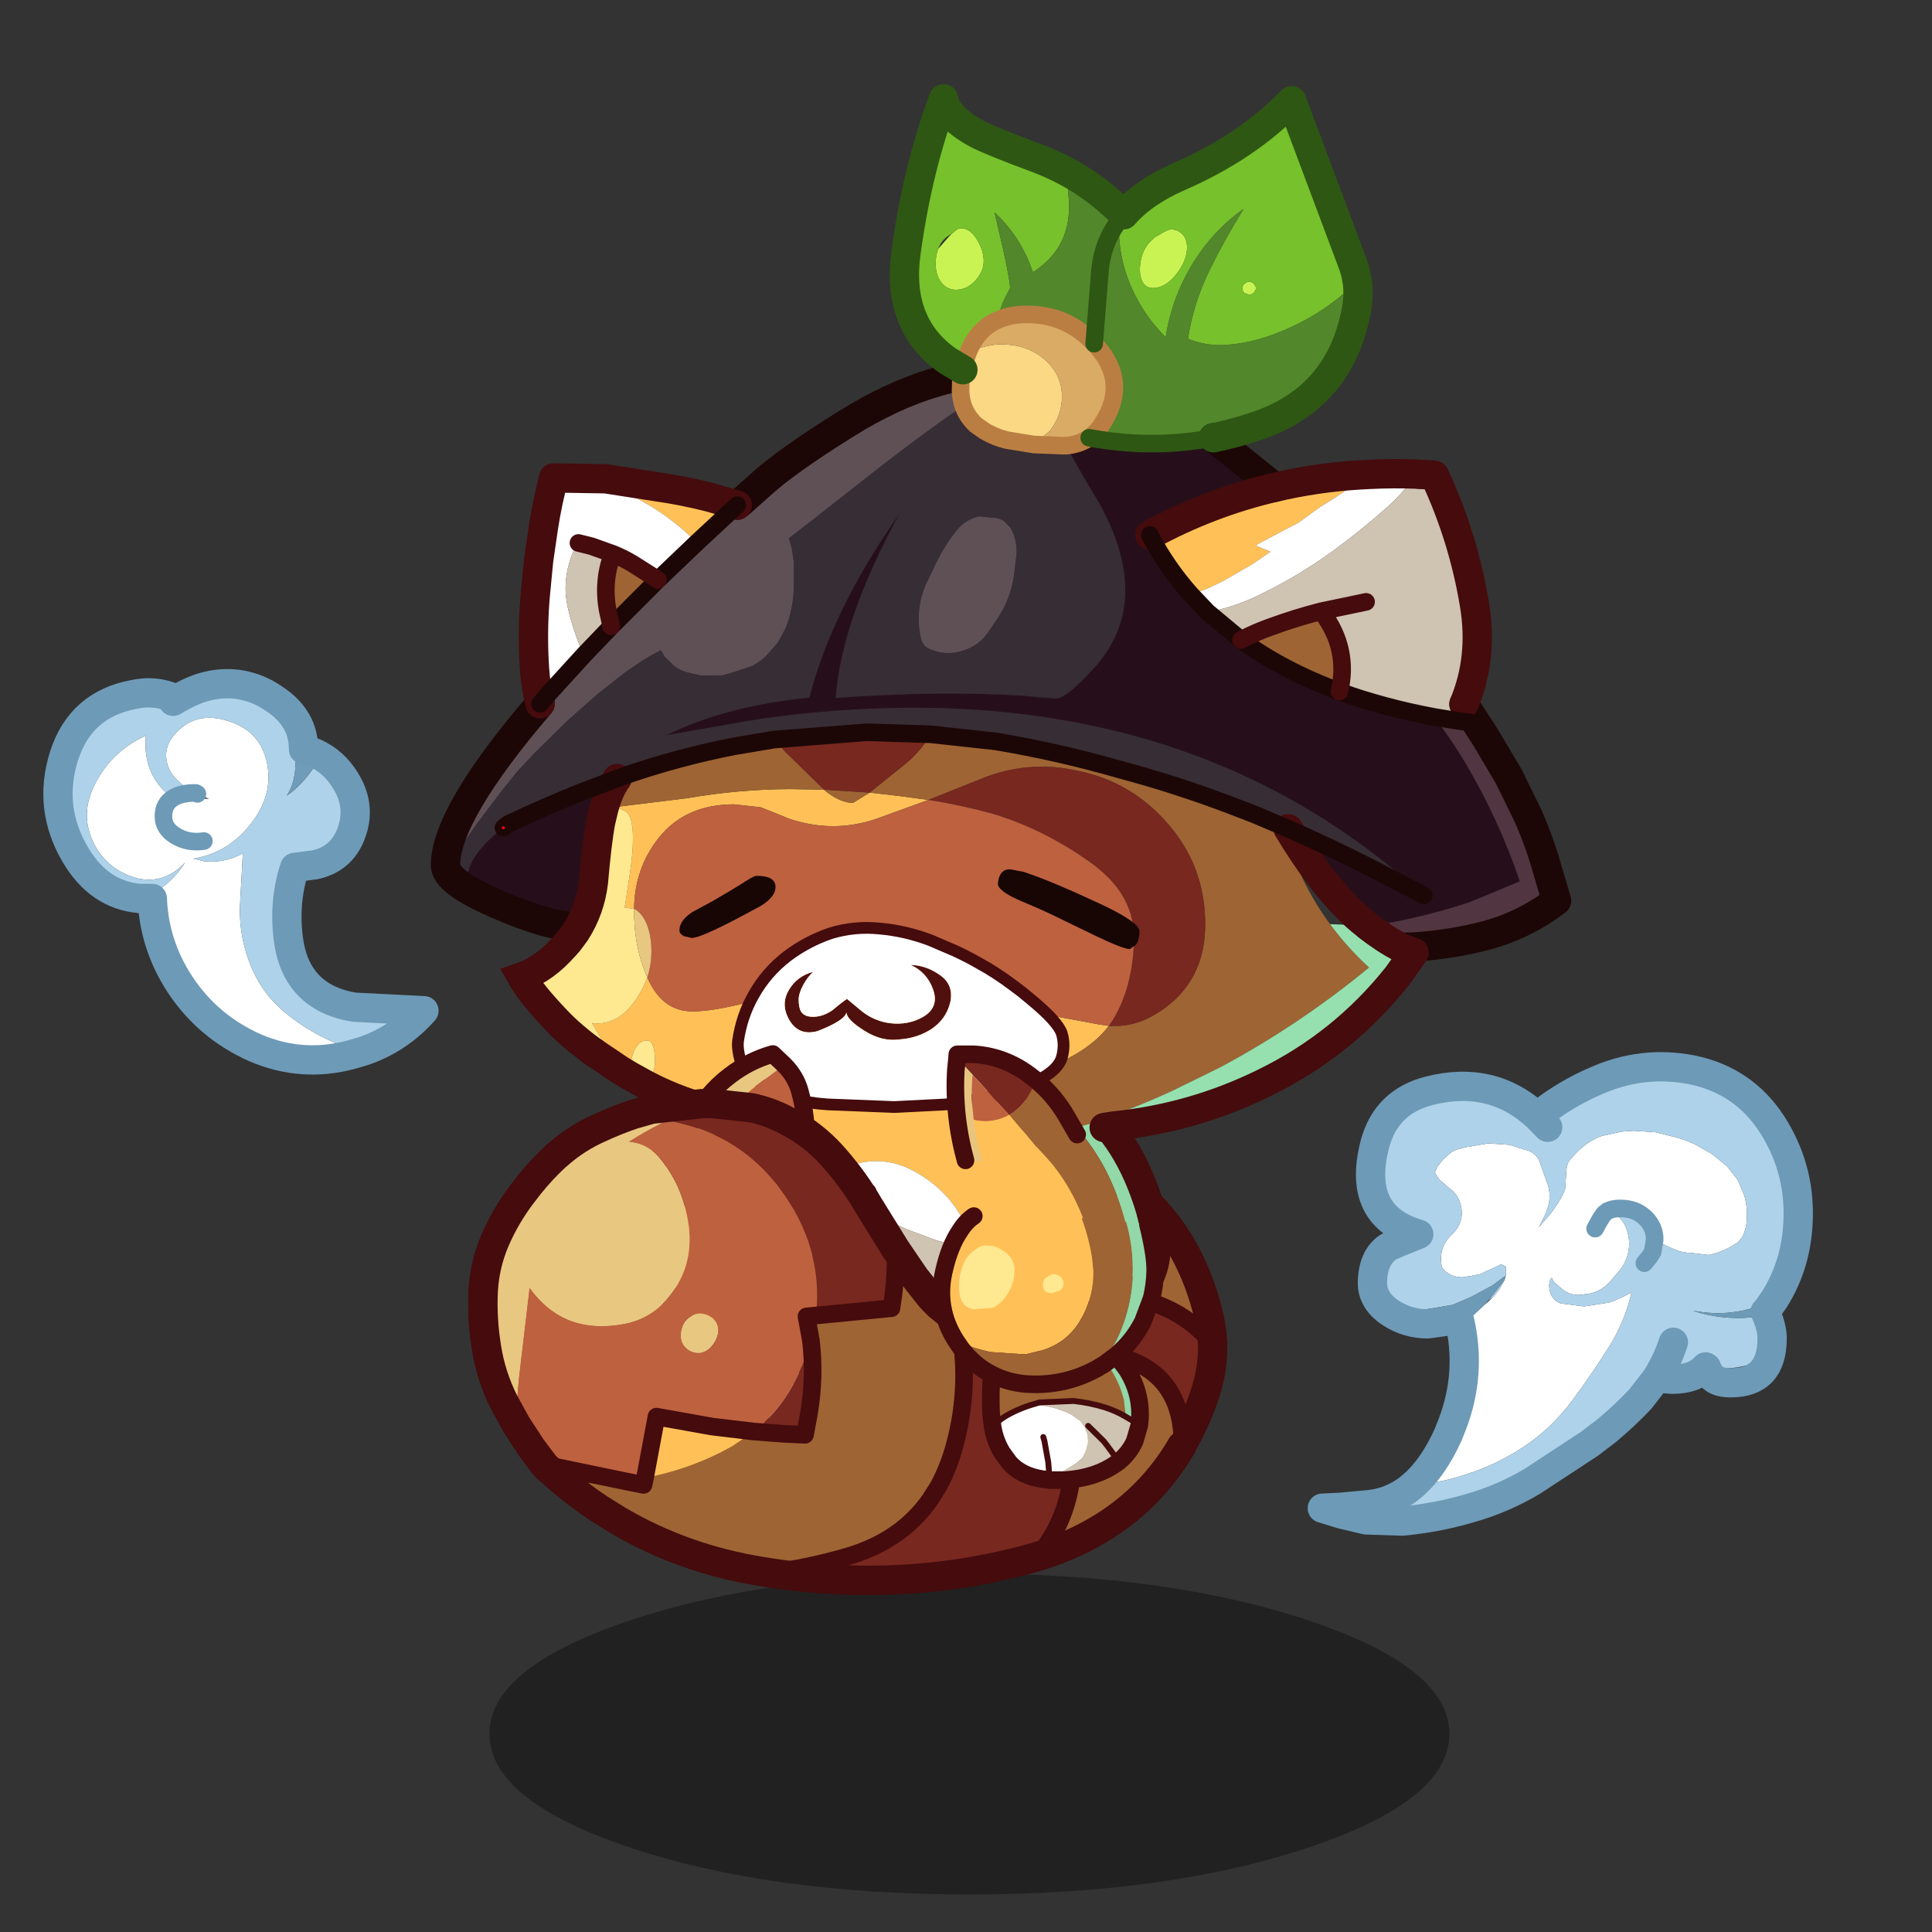 <svg xmlns:ffdec="https://www.free-decompiler.com/flash" xmlns:xlink="http://www.w3.org/1999/xlink" ffdec:objectType="frame" height="90" width="90" xmlns="http://www.w3.org/2000/svg"><rect width="100%" height="100%" fill="#333333" stroke="none"/><use ffdec:characterId="24" height="85.15" transform="translate(2 3.9)" width="82.5" xlink:href="#a"/><defs><use ffdec:characterId="1" height="34.45" width="101.4" xlink:href="#b" id="m"/><use ffdec:characterId="3" height="86.4" width="129.5" xlink:href="#c" id="n"/><use ffdec:characterId="5" height="53.05" width="89.35" xlink:href="#d" id="o"/><use ffdec:characterId="7" height="180.55" width="194.6" xlink:href="#e" id="p"/><use ffdec:characterId="9" height="48.1" width="39.5" xlink:href="#f" id="q"/><use ffdec:characterId="11" height="41.55" width="78.5" xlink:href="#g" id="r"/><use ffdec:characterId="13" height="82.6" width="86.2" xlink:href="#h" id="s"/><use ffdec:characterId="15" height="69.2" width="67.45" xlink:href="#i" id="t"/><use ffdec:characterId="17" height="27.25" width="25.5" xlink:href="#j" id="u"/><use ffdec:characterId="19" height="21.15" width="23.8" xlink:href="#k" id="v"/><use ffdec:characterId="21" height="86.4" width="124.25" xlink:href="#l" id="w"/><use ffdec:characterId="9" height="48.1" width="39.5" xlink:href="#f" id="x"/><g id="a" transform="translate(-2 -3.9)"><use ffdec:characterId="2" height="34.45" transform="matrix(.441 0 0 .434 22.8 73.3)" width="101.4" xlink:href="#m"/><use ffdec:characterId="4" height="86.4" transform="translate(21.817 50.717) scale(.273)" width="129.5" xlink:href="#n"/><use ffdec:characterId="6" height="53.05" transform="translate(30.14 48.217) scale(.273)" width="89.35" xlink:href="#o"/><use ffdec:characterId="8" height="180.55" transform="translate(20.067 3.917) scale(.273)" width="194.6" xlink:href="#p"/><use ffdec:characterId="10" height="48.1" transform="translate(30.39 54.74) scale(.273)" width="39.5" xlink:href="#q"/><use ffdec:characterId="12" height="41.55" transform="translate(31.65 40.5) scale(.273)" width="78.5" xlink:href="#r"/><use ffdec:characterId="14" height="82.6" transform="translate(60.917 49.017) scale(.273)" width="86.2" xlink:href="#s"/><use ffdec:characterId="16" height="69.2" transform="translate(2.017 31.167) scale(.273)" width="67.45" xlink:href="#t"/><use ffdec:characterId="18" height="27.25" transform="translate(30.99 48.69) scale(.273)" width="25.5" xlink:href="#u"/><use ffdec:characterId="20" height="21.15" transform="translate(44.09 48.69) scale(.273)" width="23.8" xlink:href="#v"/><use ffdec:characterId="22" height="86.4" transform="translate(21.817 50.717) scale(.273)" width="124.25" xlink:href="#w"/><use ffdec:characterId="23" height="48.1" transform="translate(43.44 56.24) scale(.273)" width="39.5" xlink:href="#x"/></g><g id="c"><path d="M31.6 2.85Q28.95 4.1 26.45 5.6l-1.55.95q3.15.25 5.15 2.65 1.85 2.2 3.05 4.7 1.5 3.25 2 6.9.95 7.35-3.8 12.75-2.8 3.2-7 4.05-6.55 1.3-11.3-1.4-2.85-1.65-5.05-4.7l-1.8 15.3q-.45 4.05-.4 8.1L3.6 51q-2.25-4.5-3-9.35-.8-4.95-.55-9.75Q.3 27.55 2 23.5q1.8-4.2 4.55-7.85L7.9 13.9q2-2.5 4.4-4.75l.7-.6q3.05-2.65 6.75-4.3 2.9-1.35 5.85-2.35l6 .95m4.9 33.05.4-.05q1.2 0 2.15.7 1.1.8 1.1 2.15 0 1.3-.95 2.55-1.05 1.35-2.4 1.35-1.2 0-2.05-.75-1-.85-1-2.2 0-2.45 1.95-3.45.35-.2.8-.3" fill="#e8c780" fill-rule="evenodd" transform="translate(2.5 2.5)"/><path d="M5.75 54.9q-.05-4.05.4-8.1l1.8-15.3q2.2 3.05 5.05 4.7 4.75 2.7 11.3 1.4 4.2-.85 7-4.05 4.75-5.4 3.8-12.75-.5-3.65-2-6.9-1.2-2.5-3.05-4.7-2-2.4-5.15-2.65l1.55-.95q2.5-1.5 5.15-2.75l3.7.95q9.05 2.7 14.85 10.1l1.4 1.95 1.5 2.35q4.9 8.7 3.75 18l-1.6.15.75 4.1-.2.7q-1.55 5.15-4.2 9.1-2.25 3.3-5.3 5.75l-7.15-.85-9.5-1.7-1.95 10.45-3.5.55L10.4 61.6l-2.1-2.8-2.55-3.9m30.75-19q-.45.1-.8.3-1.95 1-1.95 3.45 0 1.35 1 2.2.85.75 2.05.75 1.35 0 2.4-1.35.95-1.25.95-2.55 0-1.35-1.1-2.15-.95-.7-2.15-.7l-.4.05" fill="#be613f" fill-rule="evenodd" transform="translate(2.5 2.5)"/><path d="M46.25 56q3.05-2.45 5.3-5.75 2.65-3.95 4.2-9.1l.2-.7q.75 6.2-.35 12.6l-.65 3.5-3.4-.15-5.3-.4M56.8 36.2q1.15-9.3-3.75-18l-1.5-2.35-1.4-1.95Q44.35 6.5 35.3 3.8l-3.7-.95q3.55-1.7 7.35-2.85l6.9.75q3 .65 5.7 2.05l2 1.1q3.7 2.25 6.6 5.65 3.3 3.8 5.7 7.95l4.55 7.35q.1 3.85-.35 7.7l-.35 2.4-12.9 1.25M91.3 35q6.85-2.6 14.1-2.45 12.5.35 19.1 8.5.1 4.45-1.4 8.8-1.55 4.5-3.75 8.3 0-16.05-19.05-15.8l-3.15.15q2.85 7.2 3.4 15.15.85 11.6-5.9 19.65l-2.5.7q-7.15 1.85-14.4 2.7l-1.45.15q-13.6 1.35-27.35-.75 6.55-.85 12.95-2.7 9.4-2.65 14.4-9.8l1.45-2.3q1.7-3.15 2.75-7 2.85-10.65.6-21.1 2.95 2.05 6.3 3.15l.2.05q2.05-.4 2.75-2.3l.95-3.1m5.45 6.5.4 1-.4-1-1.4.05q-4.1 0-7.75-1.15 3.65 1.15 7.75 1.15l1.4-.05 2.3-.4q1.7-.5 4.05-1.9-2.35 1.4-4.05 1.9l-2.3.4" fill="#78281f" fill-rule="evenodd" transform="translate(2.5 2.5)"/><path d="m27.65 63.9 1.95-10.45 9.5 1.7 7.15.85-3.55 2.4-2.15 1.15q-6.1 3.05-12.9 4.35" fill="#ffc157" fill-rule="evenodd" transform="translate(2.5 2.5)"/><path d="M13.9 64.75q3.9.2 7.9-.1l2.35-.2 3.25.65.25-1.2q6.8-1.3 12.9-4.35l2.15-1.15 3.55-2.4 5.3.4 3.4.15.65-3.5q1.1-6.4.35-12.6l.85-4.25 12.9-1.25.35-2.4q.45-3.85.35-7.7l3.3 4.85 2.6 3.3.65.7.8.8 3.35 2.7q2.25 10.45-.6 21.1-1.05 3.85-2.75 7l-1.45 2.3q-5 7.15-14.4 9.8-6.4 1.85-12.95 2.7l-1.25-.2q-13.5-2.15-24.75-8.8l-3.05-1.9q-3.1-2.05-6-4.45m84.55-56.8q20.05 6.9 25.3 27.9.65 2.6.75 5.2-6.6-8.15-19.1-8.5-7.25-.15-14.1 2.45 2.4-10-4-18.2 1.95-2.4 4.35-4.35l1.25-1.35q1.95-2.4 4.9-3.35l.65.2m20.9 50.2-.1.25q-8.05 13.8-24.6 18.9 6.75-8.05 5.9-19.65-.55-7.95-3.4-15.15l3.15-.15q19.05-.25 19.05 15.8" fill="#9e6433" fill-rule="evenodd" transform="translate(2.5 2.5)"/><path d="m12.9 64.1 13.75 2.85 3.25.65.25-1.2 1.95-10.45 9.5 1.7 7.15.85 5.3.4 3.4.15.65-3.5q1.1-6.4.35-12.6l-.75-4.1 1.6-.15 12.9-1.25.35-2.4q.45-3.85.35-7.7m28.05-16.9-.65-.2q-2.95.95-4.9 3.35l-1.25 1.35q-2.4 1.95-4.35 4.35 6.4 8.2 4 18.2 6.85-2.6 14.1-2.45 12.5.35 19.1 8.5m-5.15 17.1-.1.25m.1-.25q0-16.05-19.05-15.8l-3.15.15q2.85 7.2 3.4 15.15.85 11.6-5.9 19.65M90.1 42.9q3.65 1.15 7.75 1.15l1.4-.05 2.3-.4q1.7-.5 4.05-1.9M99.65 45l-.4-1m-9.15-1.1q2.05-.4 2.75-2.3l.95-3.1M51.45 82.6q6.55-.85 12.95-2.7 9.4-2.65 14.4-9.8l1.45-2.3q1.7-3.15 2.75-7 2.85-10.65.6-21.1" fill="none" stroke="#450b0d" stroke-linecap="round" stroke-linejoin="round" stroke-width="3"/><path d="M28.1 4.4q-2.95 1-5.85 2.35-3.7 1.65-6.75 4.3l-.7.6q-2.4 2.25-4.4 4.75l-1.35 1.75Q6.3 21.8 4.5 26q-1.7 4.05-1.95 8.4-.25 4.8.55 9.75.75 4.85 3 9.35l2.15 3.9 2.55 3.9 2.1 2.8.45.5 3.05 2.65q2.9 2.4 6 4.45l3.05 1.9q11.25 6.65 24.75 8.8l1.25.2q13.75 2.1 27.35.75l1.45-.15q7.25-.85 14.4-2.7l2.5-.7q16.55-5.1 24.6-18.9M41.45 2.5l-1.7.05-8.5.95-3.15.9m44.8 22.95L68.35 20q-2.4-4.15-5.7-7.95-2.9-3.4-6.6-5.65l-2-1.1q-2.7-1.4-5.7-2.05l-6.9-.75M127 43.55q-.1-2.6-.75-5.2-5.25-21-25.3-27.9M127 43.55q.1 4.45-1.4 8.8-1.55 4.5-3.75 8.3M72.9 27.35l3.3 4.85 2.6 3.3.65.7.8.8 3.35 2.7q2.95 2.05 6.3 3.15l.2.05" fill="none" stroke="#450b0d" stroke-linecap="round" stroke-linejoin="round" stroke-width="5"/></g><g id="d"><path d="M80.65 42.85Q82 35.9 79.8 28.3q-2.75-9.6-8.95-16l-7.75-8 .45.1q4.5 1.2 8.15 3.7 8.25 5.6 12.25 17.7 4 12.05-3.3 17.05" fill="#92d8a8" fill-rule="evenodd" transform="translate(1.5 2.5)"/><path d="m73.75 45.55.6-2.75Q75.45 35.75 73 29q-2.55-6.9-7.75-12.15-5.1-5.15-10.75-9.75-4.15-3.35-8.55-6.2 8.5 1.05 17.15 3.4l7.75 8q6.2 6.4 8.95 16 2.2 7.6.85 14.55-2.7 1.8-6.9 2.7" fill="#9e6433" fill-rule="evenodd" transform="translate(1.5 2.5)"/><path d="M45.95.9q4.4 2.85 8.55 6.2 5.65 4.6 10.75 9.75Q70.45 22.1 73 29q2.45 6.75 1.35 13.8l-.6 2.75-1.85.3-19.2 2.2q.9-2.05 1.4-4.2 1.05-4.4.45-8.45l-.25-1.25-.05-.15q-.4-1.8-1.15-3.55-2.75-6.3-9-9.7-6.25-3.45-13.2-.05-1.15.55-2.15 1.2l-.9.55q-4.3 2.95-7.05 7.85-3.6 6.45-2.3 13.75l.3 1.4-2.3-.75-3.2-1.25q-9.15-3.8-12-11.2Q-.6 27.3.25 20.8 1.45 11.65 8 5.15 20.4-.35 34.65.05l11.3.85" fill="#ffc157" fill-rule="evenodd" transform="translate(1.5 2.5)"/><path d="M28.75 21.9q1-.65 2.15-1.2 6.95-3.4 13.2.05 6.25 3.4 9 9.7.75 1.75 1.15 3.55l-2.1-.35-4.2-1.1-4.05-1.5q-2-.75-3.9-1.75l-5.1-2.65q-1.45-.85-2.75-1.85l-3.4-2.9" fill="#fff" fill-rule="evenodd" transform="translate(1.5 2.5)"/><path d="m18.8 45.45-.3-1.4q-1.3-7.3 2.3-13.75 2.75-4.9 7.05-7.85l.9-.55 3.4 2.9q1.3 1 2.75 1.85L40 29.3q1.9 1 3.9 1.75l4.05 1.5 4.2 1.1 2.1.35.05.15.25 1.25q.6 4.05-.45 8.45-.5 2.15-1.4 4.2l-12.55.55-10.1-.65q-5.7-.8-11.25-2.5" fill="#cfc3b2" fill-rule="evenodd" transform="translate(1.5 2.5)"/><path d="M75.25 48.05q4.2-.9 6.9-2.7 7.3-5 3.3-17.05-4-12.1-12.25-17.7-3.65-2.5-8.15-3.7l-.45-.1q-8.65-2.35-17.15-3.4l-11.3-.85Q21.9 2.15 9.5 7.65m44.7 42.9 19.2-2.2 1.85-.3" fill="none" stroke="#450b0d" stroke-linecap="round" stroke-linejoin="round" stroke-width="5"/><path d="M9.5 7.65q-6.55 6.5-7.75 15.65Q.9 29.8 2.8 34.75M18 47.2l2.3.75q5.55 1.7 11.25 2.5l10.1.65 12.55-.55" fill="none" stroke="#450b0d" stroke-linecap="round" stroke-linejoin="round" stroke-width="3"/></g><g id="e"><path d="m136.65 31.35.45-.15q.4 0 .85.35l.45.75-.4.75q-.45.4-.9.4l-.75-.3q-.35-.3-.35-.75l.1-.6.15-.15.35-.25.05-.05m-12.8-9.05q1.05 0 1.85.75.85.85.85 2.3 0 2.25-1.8 4.55-1.9 2.4-4 2.4-1.2 0-1.8-1.05-.45-.85-.45-2.05 0-1.75.7-3.3.55-1.1 1.4-1.85.6-.6 1.45-.95v-.05q1.25-.75 1.8-.75m-37.45.75.65-.55q.5-.4.9-.4 1.65 0 2.85 2.1 1.05 1.8 1.05 3.5t-1.35 3.25q-1.45 1.65-3.4 1.65-1.55 0-2.55-1.35-.9-1.25-.9-3.1 0-1.45.45-2.55l1.8-2.05.5-.5" fill="#c9f352" fill-rule="evenodd" transform="translate(2.5 2.5)"/><path d="M123.85 22.3q-.55 0-1.8.75v.05q-.85.35-1.45.95-.85.75-1.4 1.85-.7 1.55-.7 3.3 0 1.2.45 2.05.6 1.05 1.8 1.05 2.1 0 4-2.4 1.8-2.3 1.8-4.55 0-1.45-.85-2.3-.8-.75-1.85-.75m12.8 9.05-.05.05-.35.25-.15.15-.1.6q0 .45.35.75l.75.3q.45 0 .9-.4l.4-.75-.45-.75q-.45-.35-.85-.35l-.45.15m18.95-.2q-5.9 5.8-13.5 8.75-4.6 1.9-9.6 2.15-3.05.05-5.8-1.1.95-6.1 3.7-11.7 2.65-5.4 5.8-10.45-5.05 3.55-8.45 8.95Q124 33.7 122.9 40.7q-4.3-4.3-6.45-10-1.75-4.7-1.5-9.9l.8-1q3.35-3.85 9.4-6.5Q136.75 8.25 144.4.35l10.4 27.75q.55 1.45.75 2.95l.05.1M105.95 12.4l.4 4.5q.7 8.35-6.1 12.7l-.65-1.75q-2.05-4.9-5.9-8.45l1.35 5.8q1.3 5.85 1.3 7.1l-.95 1.85q-1 2.15-1 3.55-3.5 1.45-5.15 5.45L85.7 44.7q-8.8-6.2-7.1-18.5Q80.55 11.9 85 0q.55 3.2 5.75 6 2.4 1.25 10.1 4.1 2.65 1 5.1 2.3M84.1 25.6q-.45 1.1-.45 2.55 0 1.85.9 3.1 1 1.35 2.55 1.35 1.95 0 3.4-1.65 1.35-1.55 1.35-3.25t-1.05-3.5q-1.2-2.1-2.85-2.1-.4 0-.9.4l-.65.55-.6.35q-1.2.8-1.7 2.2" fill="#77c12c" fill-rule="evenodd" transform="translate(2.5 2.5)"/><path d="M114.95 20.8q-.25 5.2 1.5 9.9 2.15 5.7 6.45 10 1.1-7 4.85-12.95 3.4-5.4 8.45-8.95-3.15 5.05-5.8 10.45-2.75 5.6-3.7 11.7 2.75 1.15 5.8 1.1 5-.25 9.6-2.15 7.6-2.95 13.5-8.75.3 2.4-.15 4.9-2.8 15.05-17.05 19.8-3.65 1.25-7.35 2-10.4 2-21.2 0 1.3-.9 2.25-2.4 4.55-7.05-1-13.25l-.4-.4.95-12q.35-5.1 3.3-9-2.95 3.9-3.3 9l-.95 12q-4.6-4.95-11.25-5-2.9-.05-5.05.9 0-1.4 1-3.55l.95-1.85q0-1.25-1.3-7.1l-1.35-5.8q3.85 3.55 5.9 8.45l.65 1.75q6.8-4.35 6.1-12.7l-.4-4.5q4.95 2.65 9.1 6.7l-.1 1.2v.5" fill="#52872b" fill-rule="evenodd" transform="translate(2.5 2.5)"/><path d="m89.25 43.15.7-.25q3-1 4.9-1l1.05.05q3.65.25 6.3 2.5 3 2.6 3 6.35 0 3.25-2.05 5.85L100.4 59l-4.6-.75-.9-.25q-1.45-.45-2.9-1.3l-1.5-1.05q-1.5-1.4-2.15-3.25-.4-1.2-.45-2.55l.05-1.85.05-.15v-.1l.3-1.5.45-1.75.5-1.35" fill="#fad884" fill-rule="evenodd" transform="translate(2.5 2.5)"/><path d="m110.7 41.8.4.4q5.55 6.2 1 13.25-.95 1.5-2.25 2.4-1.7 1.15-3.9 1.35h-.65l-4.9-.2 2.75-2.35q2.05-2.6 2.05-5.85 0-3.75-3-6.35-2.65-2.25-6.3-2.5l-1.05-.05q-1.9 0-4.9 1l-.7.25q1.65-4 5.15-5.45 2.15-.95 5.05-.9 6.65.05 11.25 5" fill="#daab64" fill-rule="evenodd" transform="translate(2.5 2.5)"/><path d="m49.8 69.35-.25.2-1.65 1.55-4.95 4.6-2.75-2.45q-5.8-4.85-12.85-7.4l-3-1.05 3 .05L36 66.2q4.6.65 9.1 1.8l4.7 1.35m22.6 49.05 5.2.6 4.8.65-8.95 3.25q-7.45 2.5-14.95-.1l-1.45-.6-3.25-1.3-4.55-.5q-8.4 0-12.95 5.85-3.95 5.05-4.1 11.7v.3l-1.6-.25.9-5.95q.5-3.45.5-5.85 0-3.7-1.2-4.6l-1.7-.75 12.2-1.5q8.6-1.5 17.45-1.55l5.85.1.4.35q2.45 1.9 4.55 1.9l2.85-1.75m40.8 39.8q-3.55 4.7-11.75 7.6-5.1 1.8-8.15 1.65l3.3 1.9q2.65 1.65 4.3 3.05 2.15 1.85 3.75 4.2l-11.15.9q-23.1 1.1-44.8-4.25l-1.6-.3q-6.8-1.5-12.9-4.7 1.55-1.9 1.55-3.95 0-3.6-1.35-3.6-1.4 0-2.2 1.75-.6 1.3-.6 2.75l.25 1.75-.45-.25-1.65-1-1.4-2.25-3.25-5.6.15-.1q4.25.4 7.25-4.05 1.25-1.8 1.95-3.75 2.35 5.4 7 5.75 4.6.3 15.25-2.95 10.7-3.25 17.4-3.25 5.1 0 8.8 1l9.3 2.55 8.15 2.05 4.15 1.55 7.25 1.35 1.45.2m44.55-94.1-5.6 3.75-2.95 1.85-3.65 2.65-2.8 1.45-3.85 2.05q-.35.15-.6.4l2.5 1.05-3.15 2.15-4.85 2.8q-1.5.75-3.05 1.45l-2.55.9q-4.1-4.6-7-10.15 10.2-5.55 21.35-8.15l1.55-.35q7.25-1.55 14.65-1.85" fill="#ffc157" fill-rule="evenodd" transform="translate(2.5 2.5)"/><path d="m42.95 75.7-6.7 6.4-1.3-.85-3-1.9q-1.65-1-3.4-1.7l-.15-.05-3.5-1.25-2.2-.55q-.75.95-1.3 2.55-.9 2.6-.9 5.35 0 2.65 1.55 7.25.85 2.55 1.6 3.95l-6.2 6.8-1.3 1.55q-.75-2.9-.95-6-.4-6.05.1-12.2l.6-6.25.8-5.5q.35-2.35.85-4.7l.9-3.9 5.9.1 3 1.05q7.05 2.55 12.85 7.4l2.75 2.45m84.25 8.9 2.55-.9q1.55-.7 3.05-1.45l4.85-2.8 3.15-2.15-2.5-1.05q.25-.25.6-.4l3.85-2.05 2.8-1.45 3.65-2.65 2.95-1.85 5.6-3.75q3.9-.2 7.9-.05-2.1 3.1-4.95 5.65-4.45 3.95-9.3 7.5-6.1 4.4-12.8 7.6-4.1 2-8.55 2.8l-2.85-3" fill="#fff" fill-rule="evenodd" transform="translate(2.5 2.5)"/><path d="m28.3 90.05-4.65 4.85q-.75-1.4-1.6-3.95-1.55-4.6-1.55-7.25 0-2.75.9-5.35.55-1.6 1.3-2.55l2.2.55 3.5 1.25.15.05q-1.8 4.6-.85 9.7l.6 2.7m137.35-26 .4.05 1.55.05 1.15.1q4.95 10.55 6.85 22.1 1.5 9.05-1.8 16.95l2.15 3.3-3.5-.5-3.7-.6q-8.8-1.65-16.2-4.35 1.7-7.2-2.85-13.35l-.25-.35q-4.3 1.1-8.4 2.6-2.75.95-5.3 2.3l-5.7-4.75q4.45-.8 8.55-2.8 6.7-3.2 12.8-7.6 4.85-3.55 9.3-7.5 2.85-2.55 4.95-5.65m-8.55 21.8-7.65 1.6 7.65-1.6" fill="#cfc3b2" fill-rule="evenodd" transform="translate(2.5 2.5)"/><path d="m36.25 82.1-7.95 7.95-.6-2.7q-.95-5.1.85-9.7 1.75.7 3.4 1.7l3 1.9 1.3.85m46.6 26.35 11 1.2q10.8 1.8 21.35 4.85 9.75 2.6 19.15 6.2l3.9 1.5 4.8 2.05q1.4 5.5 4.1 10.55 1.7 3.2 3.8 6.05 2.95 4 6.65 7.4-12.05 9.9-25.45 17.05l-8.25 4.05q-9.3 4.25-19.25 7.25-1.6-2.35-3.75-4.2-1.65-1.4-4.3-3.05l-3.3-1.9q3.05.15 8.15-1.65 8.2-2.9 11.75-7.6 3.85.25 7.2-1.55 9.3-5.1 9.25-15.9-.05-9.75-6.3-16.95-6.15-7.2-15.35-9.1-8.7-2-16.95 1.5l-8.65 3.45-4.8-.65-5.2-.6 5.65-4.55q2.75-2.1 4.8-5.4m-26.75.9 1.85 2.05 4.1 4 2.55 2.5 7.8.5-2.85 1.75q-2.1 0-4.55-1.9l-.4-.35-5.85-.1q-8.85.05-17.45 1.55l-12.2 1.5-1.75-.8q.75-2.4 1.95-4.05l1.05-.4q9.2-3.2 18.9-5.1l6.85-1.15m79.65-17q2.55-1.35 5.3-2.3 4.1-1.5 8.4-2.6l.25.35q4.55 6.15 2.85 13.35-9.6-3.55-16.8-8.8" fill="#9e6433" fill-rule="evenodd" transform="translate(2.5 2.5)"/><path d="M88 47.75v.1l-.05.15-.05 1.85q.05 1.35.45 2.55-7.15 4.95-14.4 10.6l-11.6 9.1L58.6 75l.5 1.7.35 2.35v4.4q-.1 3.65-1.4 6.9l-1.3 2.4-2.05 2.35q-1.1 1.05-2.5 1.75L49 97.9l-1.8.5h-2.05l-1.5.05-2.55-.6q-1.1-.35-2-1l-1.65-1.6-.7-1.15-1.85 1q-2.15 1.3-4.2 2.75l-4.7 3.7-5.2 4.6-5.6 5.5-2.95 3.15-2.8 3.5-4.3 5.7-4.4 6.35-.45.7-.3-.2q0-8.75 16.15-27.6l1.3-1.55 6.2-6.8 4.65-4.85 7.95-7.95 6.7-6.4 4.95-4.6 1.65-1.55.25-.2.4-.3 3.7-3.3q4.35-3.95 14.2-10.1 8.1-5.1 15.55-7.25l.3-.1 1.1-.3.6-.15 1.3-.3 1.05.2m-.85 26q1.5-1.95 3.95-2.5l2.3.25q1 0 1.9.55l1.15 1.2q1.15 2.05 1 4.5l-.45 3.7q-.55 3.75-2.6 6.95L92.65 91q-1.95 2.8-5.4 3.45-2.25.45-4.5-.5-1.25-.45-1.6-1.85-.6-2.5-.3-5t1.25-4.5l1.7-3.5q1.35-2.8 3.35-5.35" fill="#5f5056" fill-rule="evenodd" transform="translate(2.5 2.5)"/><path d="m100.4 59 4.9.2h.65q1.85 3.6 5.75 10.05 4.5 8.25 4.3 15.2-.2 6.9-5.1 12.45-4.95 5.5-6.75 5.45l-.35-.05-4.8-.4q-14.45-.95-32.4.35.95-13.25 10.85-31.4Q65.95 87.2 62.1 102.2q-14.05 1.35-24.4 6.4l16.35-2.85h.1q50.95-7 88.05 12.7 13.25 7.05 24.75 17.5l-8.15-4.25q-7.4-3.8-15-7.15l-.75-.3-4.8-2.05-3.9-1.5q-9.4-3.6-19.15-6.2-10.55-3.05-21.35-4.85l-11-1.2-10.95-.35-15.8 1.25-6.85 1.15q-9.7 1.9-18.9 5.1l-1.05.4-5.7 2.15q-6.55 2.6-12.95 5.65l-.75.6h-.05q-7.6 5.95-5.75 10.7-3.55-2.05-4-3.75l.2-.3.45-.7 4.4-6.35 4.3-5.7 2.8-3.5 2.95-3.15 5.6-5.5 5.2-4.6 4.7-3.7q2.05-1.45 4.2-2.75l1.85-1 .7 1.15 1.65 1.6q.9.65 2 1l2.55.6 1.5-.05h2.05l1.8-.5 3.2-1.05q1.4-.7 2.5-1.75l2.05-2.35 1.3-2.4q1.3-3.25 1.4-6.9v-4.4l-.35-2.35-.5-1.7 3.75-2.9 11.6-9.1q7.25-5.65 14.4-10.6.65 1.85 2.15 3.25L92 56.7q1.45.85 2.9 1.3l.9.25 4.6.75M87.15 73.75q-2 2.55-3.35 5.35l-1.7 3.5q-.95 2-1.25 4.5-.3 2.5.3 5 .35 1.4 1.6 1.85 2.25.95 4.5.5 3.45-.65 5.4-3.45l1.75-2.6q2.05-3.2 2.6-6.95l.45-3.7q.15-2.45-1-4.5l-1.15-1.2q-.9-.55-1.9-.55l-2.3-.25q-2.45.55-3.95 2.5" fill="#372d35" fill-rule="evenodd" transform="translate(2.5 2.5)"/><path d="M109.85 57.85q10.8 2 21.2 0l10.5 8.45q-11.15 2.6-21.35 8.15 2.9 5.55 7 10.15l2.85 3 5.7 4.75q7.2 5.25 16.8 8.8 7.4 2.7 16.2 4.35 2.9 3.8 5.35 7.9 5.65 9.55 9.25 20.15l-8.55 3.55q-7.4 2.45-14.95 3.75l-2.55.25-.15-.15q-1.7-1.3-3.35-3-4.95-5-10-13.4 7.6 3.35 15 7.15l8.15 4.25q-11.5-10.45-24.75-17.5-37.1-19.7-88.05-12.7h-.1L37.7 108.6q10.35-5.05 24.4-6.4 3.85-15 15.35-31.35-9.9 18.15-10.85 31.4 17.95-1.3 32.4-.35l2.35.25 2.45.15.35.05q1.8.05 6.75-5.45 4.9-5.55 5.1-12.45.2-6.95-4.3-15.2-3.9-6.45-5.75-10.05 2.2-.2 3.9-1.35m-82.8 63.2-.55 2.3q-.65 3.4-1.25 10.35-.55 4.6-3 8.45l-1.8-1.05q-3.95-.35-11.7-3.7-2.75-1.2-4.65-2.3-1.85-4.75 5.75-10.7h.05l.75-.6q6.4-3.05 12.95-5.65l3.75 1.9-.3 1" fill="#260f1b" fill-rule="evenodd" transform="translate(2.5 2.5)"/><path d="m175.95 106.6 1.55 2.4 3.95 6.65 3.3 6.75q1.55 3.5 2.7 7.15l2.15 7.3q-5.35 4.1-11.9 5.9-5.75 1.5-11.8 1.95l-1.05.05-1.9.05q-2.55-1.3-5.65-3.7l2.55-.25q7.55-1.3 14.95-3.75l8.55-3.55q-3.6-10.6-9.25-20.15-2.45-4.1-5.35-7.9l3.7.6 3.5.5" fill="#513540" fill-rule="evenodd" transform="translate(2.5 2.5)"/><path d="M104.65 176.6q9.95-3 19.25-7.25l8.25-4.05q13.4-7.15 25.45-17.05-3.7-3.4-6.65-7.4l6.35.25q3.1 2.4 5.65 3.7l2.35.9-2.85 4q-9.25 11.65-22.65 18.2-12.25 6.05-25.85 7.4l-1.55.25-7.75 1.05" fill="#95e0ae" fill-rule="evenodd" transform="translate(2.5 2.5)"/><path d="m56.1 109.35 15.8-1.25 10.95.35q-2.05 3.3-4.8 5.4l-5.65 4.55-7.8-.5-2.55-2.5-4.1-4-1.85-2.05m26.3 10.3 8.65-3.45q8.25-3.5 16.95-1.5 9.2 1.9 15.35 9.1 6.25 7.2 6.3 16.95.05 10.8-9.25 15.9-3.35 1.8-7.2 1.55l.65-.95q3.35-5.45 3.65-13.45.15-4.55-2.3-8.35-1.95-2.9-5.45-5.35-8.05-5.65-16.6-8.15-5.3-1.45-10.75-2.3" fill="#78281f" fill-rule="evenodd" transform="translate(2.5 2.5)"/><path d="M32.2 138.25v-.3q.15-6.65 4.1-11.7 4.55-5.85 12.95-5.85l4.55.5 3.25 1.3 1.45.6q7.5 2.6 14.95.1l8.95-3.25q5.45.85 10.75 2.3 8.55 2.5 16.6 8.15 3.5 2.45 5.45 5.35 2.45 3.8 2.3 8.35-.3 8-3.65 13.45l-.65.95-1.45-.2-7.25-1.35-4.15-1.55-8.15-2.05-9.3-2.55q-3.7-1-8.8-1-6.7 0-17.4 3.25-10.65 3.25-15.25 2.95-4.65-.35-7-5.75.7-2.2.7-4.5 0-2.85-.95-4.95-.8-1.7-2-2.25" fill="#be613f" fill-rule="evenodd" transform="translate(2.5 2.5)"/><path d="m29.1 120.85 1.7.75q1.2.9 1.2 4.6 0 2.4-.5 5.85l-.9 5.95 1.6.25q-.1 6.4 2.25 11.7-.7 1.95-1.95 3.75-3 4.45-7.25 4.05h-.2l.05.1 3.25 5.6 1.4 2.25-4.45-3q-3.8-2.75-6.3-5.4-4.4-4.6-6-7.45 4-1.4 7.4-5.35l.6-.65 1.15-1.55.1-.15q2.45-3.85 3-8.45.6-6.95 1.25-10.35l.55-2.3 2.05-.2m2.75 46.1-.25-1.75q0-1.45.6-2.75.8-1.75 2.2-1.75 1.35 0 1.35 3.6 0 2.05-1.55 3.95l-2.35-1.3" fill="#ffe990" fill-rule="evenodd" transform="translate(2.5 2.5)"/><path d="M32.2 138.25q1.2.55 2 2.25.95 2.1.95 4.95 0 2.3-.7 4.5-2.35-5.3-2.25-11.7" fill="#e8c780" fill-rule="evenodd" transform="translate(2.5 2.5)"/><path d="m89.45 50.05-1.3.3-.6.15-1.1.3-.3.1q-7.45 2.15-15.55 7.25-9.85 6.15-14.2 10.1l-3.7 3.3-.4.3m-33.65 33.9Q2.5 124.6 2.5 133.35l.1.5q.45 1.7 4 3.75 1.9 1.1 4.65 2.3 7.75 3.35 11.7 3.7m153.35-37.8 2.15 3.3 1.55 2.4 3.95 6.65 3.3 6.75q1.55 3.5 2.7 7.15l2.15 7.3q-5.35 4.1-11.9 5.9-5.75 1.5-11.8 1.95l-1.05.05-1.9.05m-21.4-78.5-10.5-8.45" fill="none" stroke="#1c0706" stroke-linecap="round" stroke-linejoin="round" stroke-width="5"/><path d="m52.3 71.85-4.7-1.35q-4.5-1.15-9.1-1.8l-8.65-1.35-3-.05-5.9-.1-.9 3.9q-.5 2.35-.85 4.7l-.8 5.5-.6 6.25q-.5 6.15-.1 12.2.2 3.1.95 6m13.6 62.45 1.65 1 .45.25 2.35 1.3q6.1 3.2 12.9 4.7M31.8 118.5q-1.2 1.65-1.95 4.05l-.3 1-.55 2.3q-.65 3.4-1.25 10.35-.55 4.6-3 8.45l-.1.15-1.15 1.55-.6.65m4.9 18.2 4.45 3m135.9-101.65.4.05 1.55.05 1.15.1q4.95 10.55 6.85 22.1 1.5 9.05-1.8 16.95m-10.85 41.5 2.35.9-2.85 4q-9.25 11.65-22.65 18.2-12.25 6.05-25.85 7.4l-1.55.25M160.25 66.6q-7.4.3-14.65 1.85l-1.55.35q-11.15 2.6-21.35 8.15m45.45-10.4q-4-.15-7.9.05m-.45 77q3.1 2.4 5.65 3.7m-5.65-3.7-.15-.15q-1.7-1.3-3.35-3-4.95-5-10-13.4" fill="none" stroke="#450b0d" stroke-linecap="round" stroke-linejoin="round" stroke-width="5"/><path d="m52.3 71.85-.25.2-1.65 1.55-4.95 4.6-6.7 6.4-7.95 7.95-4.65 4.85-6.2 6.8-1.3 1.55m66.7 5.2 11 1.2q10.8 1.8 21.35 4.85 9.75 2.6 19.15 6.2l3.9 1.5 4.8 2.05.75.3q7.6 3.35 15 7.15l8.15 4.25M58.6 111.85l15.8-1.25 10.95.35m-59.25 9.7q-6.55 2.6-12.95 5.65l-.75.6m19.4-8.4 1.05-.4q9.2-3.2 18.9-5.1l6.85-1.15m-32.5 8.8 5.7-2.15m90.9-41.55q2.9 5.55 7 10.15l2.85 3 5.7 4.75q7.2 5.25 16.8 8.8 7.4 2.7 16.2 4.35l3.7.6 3.5.5" fill="none" stroke="#1c0706" stroke-linecap="round" stroke-linejoin="round" stroke-width="3"/><path d="m25.2 78.3 2.2.55 3.5 1.25.15.05q1.75.7 3.4 1.7l3 1.9 1.3.85m-7.7-4.45q-1.8 4.6-.85 9.7l.6 2.7m121.15-2.6 7.65-1.6m-4.55 15.3q1.7-7.2-2.85-13.35l-.25-.35q-4.3 1.1-8.4 2.6-2.75.95-5.3 2.3" fill="none" stroke="#450b0d" stroke-linecap="round" stroke-linejoin="round" stroke-width="3"/><path d="m113.2 44.3.4.4q5.55 6.2 1 13.25-.95 1.5-2.25 2.4-1.7 1.15-3.9 1.35h-.65l-4.9-.2-4.6-.75-.9-.25q-1.45-.45-2.9-1.3L93 58.15q-1.5-1.4-2.15-3.25-.4-1.2-.45-2.55l.05-1.85.05-.15v-.1l.3-1.5.45-1.75.5-1.35q1.65-4 5.15-5.45 2.15-.95 5.05-.9 6.65.05 11.25 5" fill="none" stroke="#bb7e42" stroke-linecap="round" stroke-linejoin="round" stroke-width="3"/><path d="M117.45 23.3q-2.95 3.9-3.3 9l-.95 12m-.85 16.05q10.8 2 21.2 0m-15.3-38.05-.8 1" fill="none" stroke="#2e5713" stroke-linecap="round" stroke-linejoin="round" stroke-width="3"/><path d="M133.55 60.35q3.7-.75 7.35-2 14.25-4.75 17.05-19.8.45-2.5.15-4.9l-.05-.1q-.2-1.5-.75-2.95L146.9 2.85q-7.65 7.9-19.25 12.95-6.05 2.65-9.4 6.5l-.7-.7q-4.15-4.05-9.1-6.7-2.45-1.3-5.1-2.3-7.7-2.85-10.1-4.1-5.2-2.8-5.75-6-4.45 11.9-6.4 26.2-1.7 12.3 7.1 18.5l2.6 1.55" fill="none" stroke="#2e5713" stroke-linecap="round" stroke-linejoin="round" stroke-width="5"/><path d="M22.9 147q-3.4 3.95-7.4 5.35 1.6 2.85 6 7.45 2.5 2.65 6.3 5.4" fill="none" stroke="#450b0d" stroke-linecap="round" stroke-linejoin="miter-clip" stroke-miterlimit="3" stroke-width="5"/><path d="M12.4 126.9h-.05" fill="none" stroke="red" stroke-linecap="round" stroke-linejoin="round" stroke-width=".5"/></g><g id="f"><path d="M2.45 21.2Q-.95 15.8.4 9.6q1-4.5 2.8-7.1l2.15-.45 9.2-1.3 8.85-.4h.55q1.35 3.75 1.8 7l.2 2.05q.05 3.9-1.7 7.45L23.6 18q-2.2 3.55-6.2 4.85l-3.05.75-5.95-.4q-3.1-.65-5.95-2m15.9-11-.65.45q-.35.4-.35 1.1 0 1.4 1.5 1.4l1.4-.45q.6-.5.6-1.15 0-.85-.65-1.3-.5-.35-1.1-.35h-.05q-.35 0-.65.25l-.05.05M5.7 5.8q-1.3.9-1.95 2.45-.85 2.1-.7 4.4.1 1.35.7 2.25.6.8 1.75 1l3.3-.25q1-.5 1.7-1.3 1.6-1.8 1.95-4.2l.05-.75q.05-1.9-1.4-3.1l-1.05-.7Q8.7 4.85 7 5.05q-.75.3-1.3.75" fill="#ffc157" fill-rule="evenodd" transform="translate(1.5 1.5)"/><path d="m8.75 35.9-.25-2.15q-.15-3.4.1-6.75-2.5-1.25-4.45-3.5l-.75-.9-.95-1.4q2.85 1.35 5.95 2l5.95.4 3.05-.75q4-1.3 6.2-4.85l.65-1.15Q26 13.3 25.95 9.4l-.2-2.05q-.45-3.25-1.8-7l7.6.65q.95 3.25 1.1 6.7Q32.9 13 31.2 18l-.25.7q-1.15 3.25-3.25 5.9l-1.2 1.45 1.5-.9.1-.1.7.95q1.6 2.35 2.35 5.35l.35 2.9q-1.6-.95-3.4-1.55-2.7-.85-5.55-1.15l-5.8.25-1.5.45-.9.3q-1.35.5-2.6 1.15-1.45.75-2.65 1.85l-.35.35M8.6 27q2.6 1.35 5.75 1.65l1.2.05q5.8.15 10.95-2.65-5.15 2.8-10.95 2.65l-1.2-.05Q11.2 28.35 8.6 27" fill="#9e6433" fill-rule="evenodd" transform="translate(1.5 1.5)"/><path d="m31.55 1 .55.1 3.15.3q1.25 5.05 1.25 7.8-.05 2.7-.65 4.95L34.4 18q-1.7 3.35-4.55 5.75l1.75 2.35q2.5 3.9 2.3 8.4l-.05.6-.05.55-.95-.6-1.35-.8-.35-2.9q-.75-3-2.35-5.35l-.7-.95-.4-.45q2.1-2.65 3.25-5.9l.25-.7q1.7-5 1.45-10.3-.15-3.45-1.1-6.7m-1.7 22.75-1.75 1.3 1.75-1.3" fill="#92d8a8" fill-rule="evenodd" transform="translate(1.5 1.5)"/><path d="M19.05 9.9h.05q.6 0 1.1.35.65.45.65 1.3 0 .65-.6 1.15l-1.4.45q-1.5 0-1.5-1.4 0-.7.35-1.1l.65-.45.25-.1.45-.2M5.7 5.8q.55-.45 1.3-.75 1.7-.2 3.05.55l1.05.7q1.45 1.2 1.4 3.1l-.05.75q-.35 2.4-1.95 4.2-.7.8-1.7 1.3l-3.3.25q-1.15-.2-1.75-1-.6-.9-.7-2.25-.15-2.3.7-4.4Q4.4 6.7 5.7 5.8" fill="#ffe990" fill-rule="evenodd" transform="translate(1.5 1.5)"/><path d="M33.8 35.65 33 38.4q-.9 2-2.7 3.5l-.5.35q-3.5 2.45-8.65 2.8h-2.7v-.5l.8-.3 1.3-.55q.65-.35 1.25-.75l1.2-.75 1.05-.9.6-1.15.35-1.3.05-.45-.1-1.05-.45-1.3-.8-1.1-1.2-.9q-.75-.45-1.5-.75l-1.5-.5-1.4-.35-1.35-.2h-1.5l1.5-.45 5.8-.25q2.85.3 5.55 1.15 1.8.6 3.4 1.55l1.35.8.95.6m-3.5 6.25-2.05-2.8-.55-.7-2.65-2.6 2.65 2.6.55.7 2.05 2.8" fill="#cfc3b2" fill-rule="evenodd" transform="translate(1.5 1.5)"/><path d="M17.35 44.9q-3.75-.55-5.75-2.85l-1.2-1.65q-1.25-2.05-1.65-4.5l.35-.35q1.2-1.1 2.65-1.85 1.25-.65 2.6-1.15l.9-.3h1.5l1.35.2 1.4.35 1.5.5q.75.3 1.5.75l1.2.9.8 1.1.45 1.3.1 1.05-.05.45-.35 1.3-.6 1.15-1.05.9-1.2.75q-.6.4-1.25.75l-1.3.55-.8.3-.2-2.55-.65-3.6-.2-.7.2.7.65 3.6.2 2.55-.45.15-.65.2" fill="#fff" fill-rule="evenodd" transform="translate(1.5 1.5)"/><path d="M36.75 2.9Q38 7.95 38 10.7q-.05 2.7-.65 4.95L35.9 19.5q-1.7 3.35-4.55 5.75l1.75 2.35q2.5 3.9 2.3 8.4l-.05.6-.05.55-.8 2.75q-.9 2-2.7 3.5l-.5.35q-3.5 2.45-8.65 2.8h-2.7l-1.1-.15q-3.75-.55-5.75-2.85l-1.2-1.65q-1.25-2.05-1.65-4.5L10 35.25q-.15-3.4.1-6.75-2.5-1.25-4.45-3.5l-.75-.9-.95-1.4Q.55 17.3 1.9 11.1q1-4.5 2.8-7.1 1-1.6 2.35-2.5M29.6 26.55l1.75-1.3m-1.75 1.3-.1.1-1.5.9q-5.15 2.8-10.95 2.65l-1.2-.05q-3.15-.3-5.75-1.65" fill="none" stroke="#450b0d" stroke-linecap="round" stroke-linejoin="round" stroke-width="3"/><path d="M18.45 44.55v.5m6.6-9.25 2.65 2.6.55.7 2.05 2.8m1.2-7.65q-1.6-.95-3.4-1.55-2.7-.85-5.55-1.15l-5.8.25-1.5.45-.9.3q-1.35.5-2.6 1.15-1.45.75-2.65 1.85l-.35.35m25.05-.25-.95-.6-1.35-.8m-13.05 10.3-.2-2.55-.65-3.6-.2-.7" fill="none" stroke="#450b0d" stroke-linecap="round" stroke-linejoin="round" transform="translate(1.5 1.5)"/></g><g id="g"><path d="M13.2 1.1q3.2 0 3.2 1.9 0 1.7-2.55 3.25L10.4 8.1q-6.8 3.6-8.3 3.6l-1.3-.3q-.8-.4-.8-1 0-1.7 2.25-3.15L5.5 5.5l3.25-1.9 2.2-1.35.2-.15 1-.6.15-.05q.5-.35.9-.35M59.55.7Q63.9 2.2 71.2 5.6q7.3 3.35 7.3 4.95 0 1.55-.6 2.3l-1.05.75q-1.05 0-5.5-2.1l-6.7-3.25Q62.35 7.1 58.3 5.4q-4.1-1.75-3.95-3.05.15-1.35.75-1.9.6-.55 1.45-.45l1.55.3.6.1.85.3" fill="#170604" fill-rule="evenodd"/><path d="M20.75 24.25q.55.9 2.05.9 1.7 0 3.35-1.15 1.65-1.4 2.45-1.9l2.4 2q2.2 1.8 5 2.15 3.1.35 5.6-1.1 2.8-1.65 1.65-4.75-1-2.8-3.75-4.1 2.65.1 4.9 1.7 2.5 1.7 1.8 4.75-.7 2.8-3.2 4.5-2.45 1.55-5.35 1.75-3.05.45-6.05-1.45-3.05-1.9-3.1-3.15-.3 1.4-4.95 3.2-3.2.85-4.8-1.9-1.55-2.7-.05-5.15 1.4-2.35 4.1-3.05-.95.85-1.7 2.25-.75 1.45-.75 2.4 0 1.45.4 2.1" fill="#50110e" fill-rule="evenodd"/><path d="M18.35 14.85q3.45-2.6 7.45-3.95 4.05-1.25 8.45-.8 4.4.4 8.6 2l4.2 1.8 1.25.6q1.45.7 2.9 1.55 2.85 1.55 5.9 3.85l1.2.9 1.7 1.4q4.6 3.8 5.25 5.8.6 2 0 4.1-.6 2.05-3.8 3.75-3.2 1.7-7.4 2.75l-8.5 1.5-8.9.45-11.35-.45q-6.75-.45-10.55-2.95-3.8-2.55-4.35-4.55-.55-2-.4-3.3.6-4.25 2.65-7.85 2.15-3.85 5.7-6.6m2.4 9.4q-.4-.65-.4-2.1 0-.95.75-2.4.75-1.4 1.7-2.25-2.7.7-4.1 3.05-1.5 2.45.05 5.15 1.6 2.75 4.8 1.9 4.65-1.8 4.95-3.2.05 1.25 3.1 3.15 3 1.9 6.05 1.45 2.9-.2 5.35-1.75 2.5-1.7 3.2-4.5.7-3.05-1.8-4.75-2.25-1.6-4.9-1.7 2.75 1.3 3.75 4.1 1.15 3.1-1.65 4.75-2.5 1.45-5.6 1.1-2.8-.35-5-2.15l-2.4-2q-.8.5-2.45 1.9-1.65 1.15-3.35 1.15-1.5 0-2.05-.9" fill="#fff" fill-rule="evenodd"/><path d="M18.35 14.85q3.45-2.6 7.45-3.95 4.05-1.25 8.45-.8 4.4.4 8.6 2l4.2 1.8 1.25.6q1.45.7 2.9 1.55 2.85 1.55 5.9 3.85l1.2.9 1.7 1.4q4.6 3.8 5.25 5.8.6 2 0 4.1-.6 2.05-3.8 3.75-3.2 1.7-7.4 2.75l-8.5 1.5-8.9.45-11.35-.45q-6.75-.45-10.55-2.95-3.8-2.55-4.35-4.55-.55-2-.4-3.3.6-4.25 2.65-7.85 2.15-3.85 5.7-6.6z" fill="none" stroke="#450b0d" stroke-linecap="round" stroke-linejoin="round" stroke-width="2"/></g><g id="h"><path d="M15.65 71.25q3.35-3 5.85-8.55l.25-.65q3.7-8.8 1.85-17.9l2.35-1.95 1.5-1.4.4-.35 1.25-1.1 1.15-1.45.85-1.55.2-.75.05-1.25-.05-.3-.8-.35-.25.1-.8.4-1.45.65-1 .5-1.5.3-1.6.25q-1.75 0-3-1.1-.45-.4-.55-.9-.2-1-.05-1.95.25-1.85 1.7-3.25 2.3-2.1 1.65-5-.45-2-2.05-3.05l-1.65-1.45-.75-1.15.4-.95.9-1.2 1.05-.95.7-.55.7-.3 1.55-.4 3.85-.65 3.6.25 2.45.8q1.9.35 2.6 1.9l1.5 4.2q.6 2.05-.1 4l-.35.95-1.1 2.2 1.7-1.95.5-.6v-.05l.1-.1q1.7-2.4 2.1-3.6l.1-.3.15-2.5q.05-1.65.6-2.3 1.65-2 3.25-3.05l.65-.4q.7-.4 1.55-.7l3.35-.75 2.15-.15 3.7.25 3.4.85q1.65.45 3.2 1.15l2.95 1.65 2.65 2.15 1.8 2.3 1.1 2.55q.55 1.7.5 3.8 0 1.85-.8 3.45l-.75.9-1.5.9q-1.7.9-3.5 1.25l-2.9-.35q-1.45 0-2.75-.55-1.8-.7-3.45-1.7h-.05l-.05-.05V29l-.15-.85q-.4-1.45-1.55-2.5-1.65-1.5-4.15-1.5-1.35 0-2.15.45h-.05l-.05.05h.1q2.05.55 2.95 2.4l.05.1q.85 1.95.6 3.95-.3 2.2-1.8 3.9l-1.55 1.8q-1.75 1.85-4.25 2-2.15.45-3.8-.9l-1.35-1.15-.4-.75-.25.25-.2.9q0 2.4 1.9 3.2l3.8.5h.45L49 40.2q1.55-.55 3.75-1.7-1.1 4.85-3.7 9.05-3 4.8-6.35 9.3-3.65 4.95-8.6 8.15-4.7 3.05-9.95 4.65-4.15 1.4-8.5 1.6m21.3-43.9-.15.1-.15.15.3-.25m9.6.25q1.15-2.2 1.65-2.65l.4-.3-.4.3q-.5.45-1.65 2.65" fill="#fff" fill-rule="evenodd" transform="translate(2.5 2.5)"/><path d="m77.15 39.65-.75.35q-6.3 2.95-13.15 1.6l1.4.45q4.7 1.2 9.5.6 2.05 4.25-.9 7.75l-.6.45q-4.05 1.2-7.85-.1-1.7 1.75-7.65 2.15l-.1.2-2.8 3.6q-2.7 2.85-5.7 5.35L45.6 64.3l-9.75 6.4q-5.1 3.05-10.85 4.65-5.45 1.6-11.35 2.15l-6.2-.2.55-2.6q3.35-.35 6.2-2.3l.55-.4.9-.75q4.35-.2 8.5-1.6 5.25-1.6 9.95-4.65 4.95-3.2 8.6-8.15 3.35-4.5 6.35-9.3 2.6-4.2 3.7-9.05-2.2 1.15-3.75 1.7l-4.15.65h-.45l-3.8-.5q-1.9-.8-1.9-3.2l.2-.9.25-.25.4.75 1.35 1.15q1.65 1.35 3.8.9 2.5-.15 4.25-2L50.5 35q1.5-1.7 1.8-3.9.25-2-.6-3.95l-.05-.1q-.9-1.85-2.95-2.4v-.05q.8-.45 2.15-.45 2.5 0 4.15 1.5 1.15 1.05 1.55 2.5l.15.85v.45l.05.05h.05q1.65 1 3.45 1.7 1.3.55 2.75.55l2.9.35q1.8-.35 3.5-1.25l1.5-.9.75-.9q.8-1.6.8-3.45.05-2.1-.5-3.8l-1.1-2.55-1.8-2.3-2.65-2.15-2.95-1.65q-1.55-.7-3.2-1.15l-3.4-.85-3.7-.25-2.15.15-3.35.75q-.85.3-1.55.7l-.65.4q-1.6 1.05-3.25 3.05-.55.65-.6 2.3l-.15 2.5-.1.3q-.4 1.2-2.1 3.6l-.1.1v.05l-.5.6-1.7 1.95 1.1-2.2.35-.95q.7-1.95.1-4L37 16q-.7-1.55-2.6-1.9l-2.45-.8-3.6-.25-3.85.65-1.55.4-.7.3-.7.55-1.05.95-.9 1.2-.4.95.75 1.15 1.65 1.45q1.6 1.05 2.05 3.05.65 2.9-1.65 5-1.45 1.4-1.7 3.25-.15.95.05 1.95.1.5.55.9 1.25 1.1 3 1.1l1.6-.25 1.5-.3 1-.5 1.45-.65.8-.4.25-.1.8.35.05.3-.05 1.25-2.2 1.65-3.7 2-3.15 1.35-3.2.55-1.95.3-2.65-.1-5.35-2.1Q8.55 38.2 8.55 37q0-4.45 2.7-6.25.55-.35 5.2-2.2-10.65-3.05-7.5-15.3 1.9-7.25 9.2-9.15Q29 1.3 36.75 8.55l.8-.8q4.15-3.2 9-5.3 8-3.6 16.5-1.95 8.8 1.8 13.65 9.25 4.7 7.3 4.5 15.9-.15 7.8-4.05 14M38.45 10.3l-1.7-1.75 1.7 1.75M31.1 36.35l-.85 1.55-1.15 1.45-.7.45 2.7-3.45m23.85-2.85.9-1.1.5-.8.35-2v-.15.15l-.35 2-.5.8-.9 1.1m2.2 19.4q1.7-2.7 2.75-5.9-1.05 3.2-2.75 5.9" fill="#aed2e9" fill-rule="evenodd" transform="translate(2.5 2.5)"/><path d="M74.15 42.65q-4.8.6-9.5-.6l-1.4-.45Q70.1 42.95 76.4 40l.75-.35-1.4 2-.2.15-1.5.7.1.15m-50.55 1.5-.1-.45-.1-.45-.05-.2-1.8.3-3.55.5q-3.45 0-6.3-1.85-1.85-1.2-2.6-2.75l5.35 2.1 2.65.1 1.95-.3 3.2-.55 3.15-1.35 3.7-2 2.2-1.65-.2.75-2.7 3.45-.95 1-1.5 1.4-2.35 1.95" fill="#6d9ab7" fill-rule="evenodd" transform="translate(2.5 2.5)"/><path d="M79.65 42.15q3.9-6.2 4.05-14 .2-8.6-4.5-15.9Q74.35 4.8 65.55 3q-8.5-1.65-16.5 1.95-4.85 2.1-9 5.3m-.8.8 1.7 1.75m37.1 31.5.3.6.05.15q.85 2.1.85 3.8 0 7.55-7.05 7.55-1.75 0-2.7-.6-.95-.6-1.45-2l-.15-.1q-1.85 2.1-5.7 2.1l-2.65-.2-2.8 3.6q-2.7 2.85-5.7 5.35L48.1 66.8l-9.75 6.4q-5.1 3.05-10.85 4.65-5.45 1.6-11.35 2.15l-6.2-.2-4.2-1-3.25-1 3.15-.15 4.85-.45q3.35-.35 6.2-2.3l.55-.4.9-.75q3.35-3 5.85-8.55l.25-.65q3.7-8.8 1.85-17.9l-.1-.45-.1-.45-.05-.2-1.8.3-3.55.5q-3.45 0-6.3-1.85-1.85-1.2-2.6-2.75-.55-1.05-.55-2.25 0-4.45 2.7-6.25.55-.35 5.2-2.2Q8.3 28 11.45 15.75q1.9-7.25 9.2-9.15 10.85-2.8 18.6 4.45m20.4 44.35-.1.2m20.1-13.45-1.4 2M62.4 49.5q-1.05 3.2-2.75 5.9" fill="none" stroke="#6d9ab7" stroke-linecap="round" stroke-linejoin="round" stroke-width="5"/><path d="M51.2 27.1h-.05l-.05.05-.4.3q-.5.45-1.65 2.65m2.15-3q.8-.45 2.15-.45 2.5 0 4.15 1.5 1.15 1.05 1.55 2.5l.15.85v.6l-.35 2-.5.8-.9 1.1" fill="none" stroke="#6d9ab7" stroke-linecap="round" stroke-linejoin="round" stroke-width="3"/></g><g id="i"><path d="m52.1 62.7-2.05.6q-8.4 2.25-16.35-1.15-8.15-3.6-12.95-10.95-4.35-6.7-4.65-14.55h-2.15q4.85-1.55 7.75-6.15-3.45 3.7-8 2.75-5.15-1.35-7.5-5.85-2.4-4.65-.25-9.5 2.8-6.2 9.05-9.05l-.05.95q-.2 5.65 3.9 9.15l.8.55 6.15.15-2-.85-.25-.15Q19.5 16.6 18.7 13.8q-1.05-3.5 2.4-6.3 3.4-2.8 8.5-.95 5.05 1.8 6.1 7.1 1.05 5.3-2.7 10.15-3.85 5.05-9.85 6.05l1.8.45q3.5.35 6.6-1.35l-.45 8.15q-.35 5.15 1.45 10.1 1.85 5.2 5.95 8.7 4.55 3.8 10.05 5.9l3.55.9M24.9 26.85q-2.65.4-4.75-.85Q18 24.75 18 22.65q0-2.15 1.65-3.15-1.65 1-1.65 3.15 0 2.1 2.15 3.35 2.1 1.25 4.75.85" fill="#fff" fill-rule="evenodd" transform="translate(2.5 2.5)"/><path d="M13.95 36.65q-6.95-.6-11-7.5-4.7-8-1.9-16.85Q3.85 3.55 12.9 1.85q3.8-.85 7.35.8Q22.2 1.5 24.15.8q5.9-1.95 11.25.85 1.5.85 2.7 1.8l.7 1.45q1.95 4.45 1.7 9.35-.1 2.75-1.45 4.85 2.1-1.4 4-3.95 1.05-1.35 1.7-2.85 2.9 1.6 4.7 4.9 2.2 4.05.6 8.3-1.6 4.4-6.2 5.4l-3.45.45q-1.9 5.8-1.1 12.1 1.25 10.1 11.25 11.75l11.9.6q-4.3 4.85-10.35 6.9l-3.55-.9q-5.5-2.1-10.05-5.9-4.1-3.5-5.95-8.7-1.8-4.95-1.45-10.1l.45-8.15q-3.1 1.7-6.6 1.35l-1.8-.45q6-1 9.85-6.05 3.75-4.85 2.7-10.15-1.05-5.3-6.1-7.1-5.1-1.85-8.5.95-3.45 2.8-2.4 6.3.8 2.8 4.85 4.85h-.85q-1.95.15-3.05.85l-.8-.55q-4.1-3.5-3.9-9.15l.05-.95Q8.75 11.7 5.95 17.9q-2.15 4.85.25 9.5 2.35 4.5 7.5 5.85 4.55.95 8-2.75-2.9 4.6-7.75 6.15M19.65 3l.6-.35-.6.35" fill="#aed2e9" fill-rule="evenodd" transform="translate(2.5 2.5)"/><path d="M38.1 3.45q3.85 3.15 3.8 7.75 1.55.35 2.85 1.1-.65 1.5-1.7 2.85-1.9 2.55-4 3.95 1.35-2.1 1.45-4.85.25-4.9-1.7-9.35l-.7-1.45" fill="#6f9cb9" fill-rule="evenodd" transform="translate(2.5 2.5)"/><path d="M22.15 22q1.1-.7 3.05-.85h.85l.25.15m-4.15.7q-1.65 1-1.65 3.15 0 2.1 2.15 3.35 2.1 1.25 4.75.85" fill="none" stroke="#6d9ab7" stroke-linecap="round" stroke-linejoin="round" stroke-width="3"/><path d="M16.45 39.15q-6.95-.6-11-7.5-4.7-8-1.9-16.85Q6.35 6.05 15.4 4.35q3.8-.85 7.35.8Q24.7 4 26.65 3.3q5.9-1.95 11.25.85 1.5.85 2.7 1.8 3.85 3.15 3.8 7.75 1.55.35 2.85 1.1 2.9 1.6 4.7 4.9 2.2 4.05.6 8.3-1.6 4.4-6.2 5.4l-3.45.45q-1.9 5.8-1.1 12.1 1.25 10.1 11.25 11.75l11.9.6q-4.3 4.85-10.35 6.9l-2.05.6q-8.4 2.25-16.35-1.15-8.15-3.6-12.95-10.95Q18.9 47 18.6 39.15h-2.15m6.3-34-.6.35" fill="none" stroke="#6d9ab7" stroke-linecap="round" stroke-linejoin="round" stroke-width="5"/></g><g id="j"><path d="M18.8 1.85 15.25 4.5q-4.6 3.25-7.6 7.9-2.6 4.2-4.25 8.85L.35 20.2l-.1-.05.05-.4q.8-4.45 2.85-8.5Q5.5 6.75 9.5 3.7q3.4-2.6 7.35-3.7l.1.1 1.8 1.7.05.05" fill="#e8c780" fill-rule="evenodd" transform="translate(1.5 1.5)"/><path d="M3.4 21.25q1.65-4.65 4.25-8.85 3-4.65 7.6-7.9l3.55-2.65q1.95 1.95 2.65 4.45 1.3 4.65 1 9.35l-.55 5.4-1.2.45-3.95.55-2.75.05-3.85.05-3.75-.2-2.65-.65-.35-.05" fill="#be613f" fill-rule="evenodd" transform="translate(1.5 1.5)"/><path d="m23.4 22.55.55-5.4q.3-4.7-1-9.35-.7-2.5-2.65-4.45l-.05-.05-1.8-1.7-.1-.1Q14.4 2.6 11 5.2q-4 3.05-6.35 7.55-2.05 4.05-2.85 8.5l-.05.4-.25 1.3m21.3 2.8.6-3.2" fill="none" stroke="#450b0d" stroke-linecap="round" stroke-linejoin="round" stroke-width="3"/></g><g id="k"><path d="M13.65 4.35Q17 7.1 19.15 10.9l1.65 2.85q1.3 2.3-.7 2.6-2 .25-6.5-.8l-1.05-1.25-1.75-2-1.6-1.9q2.1-1.25 3.35-3.4.75-1.25 1.1-2.65" fill="#9e6433" fill-rule="evenodd" transform="translate(1.5 1.5)"/><path d="M13.65 4.35q-.35 1.4-1.1 2.65-1.25 2.15-3.35 3.4L7.25 8.3l-2.9-3.25-1.4-1.5-1.75-1.9-.9-.9.05-.7h2.8q5.2.3 9.6 3.6l.9.7" fill="#78281f" fill-rule="evenodd" transform="translate(1.5 1.5)"/><path d="m2.95 3.55-.1 1.1-.05 1.4v1.4l.1 1.35.15 1.4.1 1.05.05.3.2 1.4.25 1.45.25 1.35.35 1.25.4 1.3H2.6l-.85-.15Q-.35 10.5.1 2.75l.2-2 .9.9 1.75 1.9" fill="#e8c57f" fill-rule="evenodd" transform="translate(1.5 1.5)"/><path d="m3.15 11.25-.1-1.05-.15-1.4-.1-1.35v-1.4l.05-1.4.1-1.1 1.4 1.5 2.9 3.25 1.95 2.1-.6.3q-2.6 1.2-5.45.55" fill="#be613f" fill-rule="evenodd" transform="translate(1.5 1.5)"/><path d="m9.2 10.4 1.6 1.9 1.75 2 1.05 1.25-.75.15Q10.6 17 8.3 17.55l-1.35.3-2.3.45-.4-1.3-.35-1.25-.25-1.35-.25-1.45-.2-1.4-.05-.3Q6 11.9 8.6 10.7l.6-.3" fill="#ffc157" fill-rule="evenodd" transform="translate(1.5 1.5)"/><path d="m22.3 15.25-1.65-2.85q-2.15-3.8-5.5-6.55l-.9-.7q-4.4-3.3-9.6-3.6h-2.8l-.05.7-.2 2Q1.15 12 3.25 19.65" fill="none" stroke="#450b0d" stroke-linecap="round" stroke-linejoin="round" stroke-width="3"/></g><g id="l"><path d="M31.6 2.85Q28.95 4.1 26.45 5.6l-1.55.95q3.15.25 5.15 2.65 1.85 2.2 3.05 4.7 1.5 3.25 2 6.9.95 7.35-3.8 12.75-2.8 3.2-7 4.05-6.55 1.3-11.3-1.4-2.85-1.65-5.05-4.7l-1.8 15.3q-.45 4.05-.4 8.1L3.6 51q-2.25-4.5-3-9.35-.8-4.95-.55-9.75Q.3 27.55 2 23.5q1.8-4.2 4.55-7.85L7.9 13.9q2-2.5 4.4-4.75l.7-.6q3.05-2.65 6.75-4.3 2.9-1.35 5.85-2.35l6 .95m4.9 33.05.4-.05q1.2 0 2.15.7 1.1.8 1.1 2.15 0 1.3-.95 2.55-1.05 1.35-2.4 1.35-1.2 0-2.05-.75-1-.85-1-2.2 0-2.45 1.95-3.45.35-.2.8-.3" fill="#e8c780" fill-rule="evenodd" transform="translate(2.5 2.5)"/><path d="M5.75 54.9q-.05-4.05.4-8.1l1.8-15.3q2.2 3.05 5.05 4.7 4.75 2.7 11.3 1.4 4.2-.85 7-4.05 4.75-5.4 3.8-12.75-.5-3.65-2-6.9-1.2-2.5-3.05-4.7-2-2.4-5.15-2.65l1.55-.95q2.5-1.5 5.15-2.75l3.7.95q9.05 2.7 14.85 10.1l1.4 1.95 1.5 2.35q4.9 8.7 3.75 18l-1.6.15.75 4.1-.2.7q-1.55 5.15-4.2 9.1-2.25 3.3-5.3 5.75l-7.15-.85-9.5-1.7-1.95 10.45-3.5.55L10.4 61.6l-2.1-2.8-2.55-3.9m30.75-19q-.45.1-.8.3-1.95 1-1.95 3.45 0 1.35 1 2.2.85.75 2.05.75 1.35 0 2.4-1.35.95-1.25.95-2.55 0-1.35-1.1-2.15-.95-.7-2.15-.7l-.4.05" fill="#be613f" fill-rule="evenodd" transform="translate(2.5 2.5)"/><path d="M46.25 56q3.05-2.45 5.3-5.75 2.65-3.95 4.2-9.1l.2-.7q.75 6.2-.35 12.6l-.65 3.5-3.4-.15-5.3-.4M56.8 36.2q1.15-9.3-3.75-18l-1.5-2.35-1.4-1.95Q44.35 6.5 35.3 3.8l-3.7-.95q3.55-1.7 7.35-2.85l6.9.75q3 .65 5.7 2.05l2 1.1q3.7 2.25 6.6 5.65 3.3 3.8 5.7 7.95l4.55 7.35q.1 3.85-.35 7.7l-.35 2.4-12.9 1.25m30.8 4.2q3.65 1.15 7.75 1.15l1.4-.05.4 1q2.85 7.2 3.4 15.15.85 11.6-5.9 19.65l-2.5.7q-7.15 1.85-14.4 2.7l-1.45.15q-13.6 1.35-27.35-.75 6.55-.85 12.95-2.7 9.4-2.65 14.4-9.8l1.45-2.3q1.7-3.15 2.75-7 2.85-10.65.6-21.1 2.95 2.05 6.3 3.15l.2.05" fill="#78281f" fill-rule="evenodd" transform="translate(2.5 2.5)"/><path d="M13.9 64.75q3.9.2 7.9-.1l2.35-.2 3.25.65.25-1.2q6.8-1.3 12.9-4.35l2.15-1.15 3.55-2.4 5.3.4 3.4.15.65-3.5q1.1-6.4.35-12.6l.85-4.25 12.9-1.25.35-2.4q.45-3.85.35-7.7l3.3 4.85 2.6 3.3.65.7.8.8 3.35 2.7q2.25 10.45-.6 21.1-1.05 3.85-2.75 7l-1.45 2.3q-5 7.15-14.4 9.8-6.4 1.85-12.95 2.7l-1.25-.2q-13.5-2.15-24.75-8.8l-3.05-1.9q-3.1-2.05-6-4.45M94.65 77.3q6.75-8.05 5.9-19.65-.55-7.95-3.4-15.15l3.15-.15q19.05-.25 19.05 15.8l-.1.25q-8.05 13.8-24.6 18.9" fill="#9e6433" fill-rule="evenodd" transform="translate(2.5 2.5)"/><path d="m27.65 63.9 1.95-10.45 9.5 1.7 7.15.85-3.55 2.4-2.15 1.15q-6.1 3.05-12.9 4.35" fill="#ffc157" fill-rule="evenodd" transform="translate(2.5 2.5)"/><path d="M28.1 4.4q-2.95 1-5.85 2.35-3.7 1.65-6.75 4.3l-.7.6q-2.4 2.25-4.4 4.75l-1.35 1.75Q6.3 21.8 4.5 26q-1.7 4.05-1.95 8.4-.25 4.8.55 9.75.75 4.85 3 9.35l2.15 3.9 2.55 3.9 2.1 2.8.45.5 3.05 2.65q2.9 2.4 6 4.45l3.05 1.9q11.25 6.65 24.75 8.8l1.25.2q13.75 2.1 27.35.75l1.45-.15q7.25-.85 14.4-2.7l2.5-.7q16.55-5.1 24.6-18.9M41.45 2.5l-1.7.05-8.5.95-3.15.9m44.8 22.95L68.35 20q-2.4-4.15-5.7-7.95-2.9-3.4-6.6-5.65l-2-1.1q-2.7-1.4-5.7-2.05l-6.9-.75M90.1 42.9l-.2-.05q-3.35-1.1-6.3-3.15L80.25 37l-.8-.8-.65-.7-2.6-3.3-3.3-4.85" fill="none" stroke="#450b0d" stroke-linecap="round" stroke-linejoin="round" stroke-width="5"/><path d="m12.9 64.1 13.75 2.85 3.25.65.25-1.2 1.95-10.45 9.5 1.7 7.15.85 5.3.4 3.4.15.65-3.5q1.1-6.4.35-12.6l-.75-4.1 1.6-.15 12.9-1.25.35-2.4q.45-3.85.35-7.7M99.65 45l-.4-1-1.4.05q-4.1 0-7.75-1.15m-6.5-3.2q2.25 10.45-.6 21.1-1.05 3.85-2.75 7l-1.45 2.3q-5 7.15-14.4 9.8-6.4 1.85-12.95 2.7m45.7-2.8q6.75-8.05 5.9-19.65-.55-7.95-3.4-15.15l3.15-.15q19.05-.25 19.05 15.8l-.1.25" fill="none" stroke="#450b0d" stroke-linecap="round" stroke-linejoin="round" stroke-width="3"/></g><path d="M50.7 0q21 0 35.85 5.05Q101.4 10.1 101.4 17.2q0 7.15-14.85 12.2-14.85 5.05-35.85 5.05-21.05 0-35.9-5.05Q0 24.35 0 17.2q0-7.1 14.8-12.15Q29.65 0 50.7 0" fill-opacity=".349" fill-rule="evenodd" id="b"/></defs></svg>